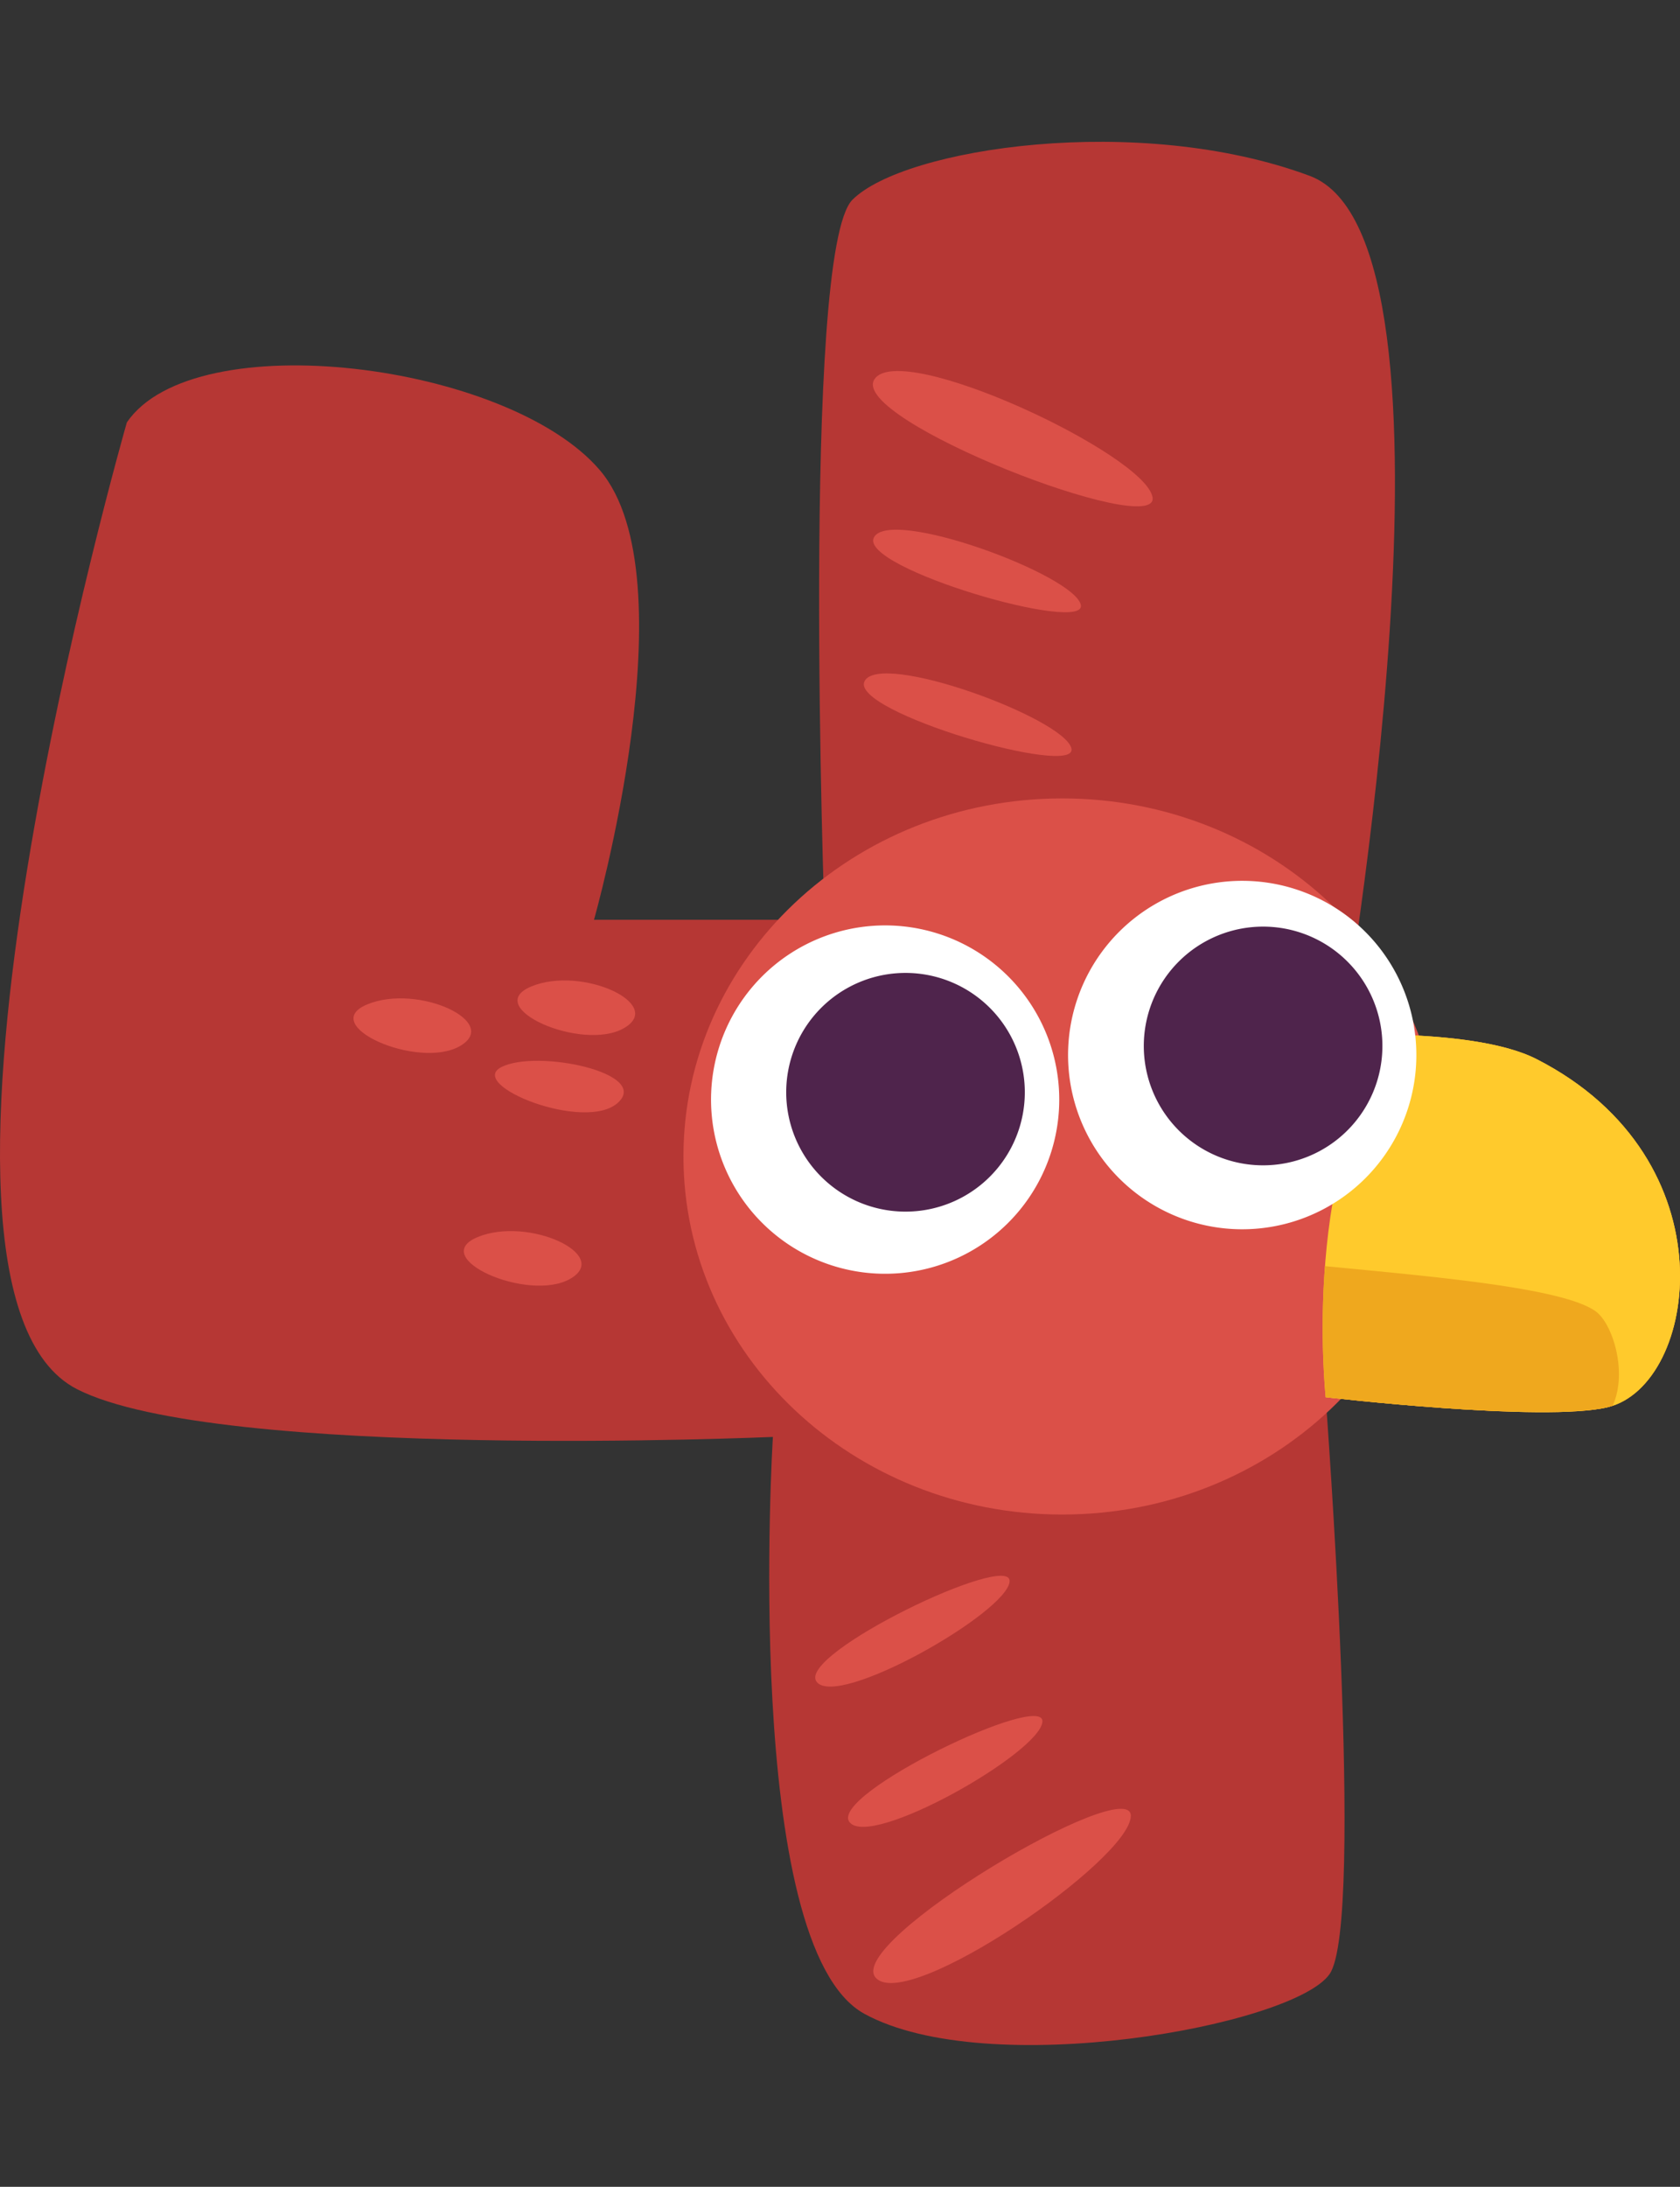 <svg xmlns="http://www.w3.org/2000/svg" width="136.786" height="177.972" viewBox="0 0 36.191 47.088"><rect x="0" y="0" width="36.191" height="47.088" fill="#333333" stroke="none"/><defs><clipPath clipPathUnits="userSpaceOnUse" id="a"><path d="M109.105 260.874h37.311v-29.566h-37.311z"/></clipPath><clipPath clipPathUnits="userSpaceOnUse" id="b"><path d="M200.562 322.334h90.826v-88.68h-90.826z"/></clipPath><clipPath clipPathUnits="userSpaceOnUse" id="c"><path d="M361.517 148.688h49.314v-6.321h-49.314z"/></clipPath><clipPath clipPathUnits="userSpaceOnUse" id="d"><path d="M371.807 150.763h1.04v-10.739h-1.04z"/></clipPath><clipPath clipPathUnits="userSpaceOnUse" id="e"><path d="M385.284 151.312h1.039v-11.837h-1.039z"/></clipPath><clipPath clipPathUnits="userSpaceOnUse" id="f"><path d="M378.545 151.183h1.04v-11.579h-1.04z"/></clipPath><clipPath clipPathUnits="userSpaceOnUse" id="g"><path d="M365.069 149.973h1.04v-9.159h-1.04z"/></clipPath><clipPath clipPathUnits="userSpaceOnUse" id="h"><path d="M405.498 150.082h1.04v-9.377h-1.04z"/></clipPath><clipPath clipPathUnits="userSpaceOnUse" id="i"><path d="M412.236 148.756h1.04v-6.726h-1.04z"/></clipPath><clipPath clipPathUnits="userSpaceOnUse" id="j"><path d="M392.022 151.21h1.039v-11.633h-1.039z"/></clipPath><clipPath clipPathUnits="userSpaceOnUse" id="k"><path d="M398.76 150.825h1.04v-10.864h-1.04z"/></clipPath><clipPath clipPathUnits="userSpaceOnUse" id="l"><path d="M461.268 158.489h6.489v-17.113h-6.489z"/></clipPath><clipPath clipPathUnits="userSpaceOnUse" id="m"><path d="M464.656 164.865h5.13v-5.033h-5.13z"/></clipPath></defs><path d="M2.732 9.098S-2.622 27.729 1.66 29.913c3.039 1.55 14.99 1.028 14.99 1.028s-.685 10.965 1.97 12.421c2.656 1.457 9.252.257 10.023-.856.771-1.114-.086-12.421-.086-12.421s4.71.55 6.082.214c1.928-.471 2.699-5.332-1.542-7.495-1.297-.662-4.197-.514-4.197-.514s2.998-17.133-.685-18.503c-3.684-1.37-8.738-.6-9.851.514-1.114 1.114-.6 15.505-.6 15.505h-4.968s2.098-7.367.128-9.68c-1.97-2.313-8.737-3.17-10.193-1.028" fill="#b63734"/><path d="M31.042 24.902c0 4.258-3.652 7.71-8.159 7.71-4.506 0-8.16-3.452-8.16-7.71 0-4.257 3.654-7.71 8.16-7.71 4.507 0 8.16 3.453 8.16 7.71" fill="#db5048"/><path d="M33.098 22.804c-.733-.374-1.977-.49-2.921-.52-.99 2.098-1.619 7.801-1.619 7.801s4.71.55 6.082.214c1.928-.471 2.699-5.332-1.542-7.495" fill="#ffca2c"/><path d="M33.098 22.804c-.733-.374-1.977-.49-2.921-.52-2.176 2.586-1.619 7.801-1.619 7.801s4.71.55 6.082.214c1.928-.471 2.699-5.332-1.542-7.495" fill="#ffca2c"/><path d="M34.383 28.243c-.696-.522-3.618-.762-5.84-.98a17.416 17.416 0 00.015 2.822 2.736 2.736 0 00.069.008l.018.002a9.821 9.821 0 00.208.022l.102.011.037.004.16.017.045.004.142.015.052.005.154.015.063.006.16.015.068.006.179.017.064.005.24.02.008.002a49.979 49.979 0 00.603.047l.227.017.07.004a20.803 20.803 0 00.292.02l.225.013.061.003.286.014c.906.026 1.78.043 2.33-.037l.01-.001a1.981 1.981 0 00.21-.04c.033-.008.066-.021.1-.032.327-.718-.001-1.757-.358-2.024" fill="#efa81e"/><path d="M23.178 21.603a3.751 3.751 0 107.164 2.23 3.751 3.751 0 00-7.164-2.23" fill="#fff"/><path d="M24.756 21.759a2.57 2.57 0 104.908 1.527 2.57 2.57 0 00-4.908-1.527" fill="#4f244c"/><path d="M15.487 22.562a3.75 3.75 0 107.162 2.23 3.75 3.75 0 00-7.162-2.23" fill="#fff"/><path d="M17.065 22.718a2.57 2.57 0 104.907 1.528 2.57 2.57 0 00-4.907-1.528" fill="#4f244c"/><path d="M24.36 39.1c0 .937-4.814 4.252-5.495 3.486-.68-.765 5.496-4.422 5.496-3.485M22.456 37.075c-.058.67-3.717 2.749-4.158 2.157-.44-.592 4.216-2.829 4.158-2.157M21.749 34.055c-.058.671-3.717 2.749-4.158 2.157-.44-.591 4.216-2.828 4.158-2.157M24.828 10.707c-.154-.924-5.447-3.404-5.993-2.537-.546.868 6.147 3.46 5.993 2.537M23.282 13.018c-.168-.653-4.118-2.102-4.456-1.445-.337.655 4.624 2.097 4.456 1.445M23.08 16.112c-.168-.652-4.118-2.1-4.455-1.445-.337.656 4.623 2.098 4.455 1.445M11.448 21.24c1.092-.45 2.89.386 1.991.9-.9.514-3.084-.45-1.991-.9M10.291 26.637c1.092-.45 2.891.386 1.992.9-.9.513-3.084-.45-1.992-.9M7.914 21.626c1.092-.45 2.891.385 1.992.9-.9.513-3.084-.45-1.992-.9M10.805 22.975c.771-.386 3.212.128 2.506.77-.707.643-3.277-.385-2.506-.77" fill="#db5048"/></svg>